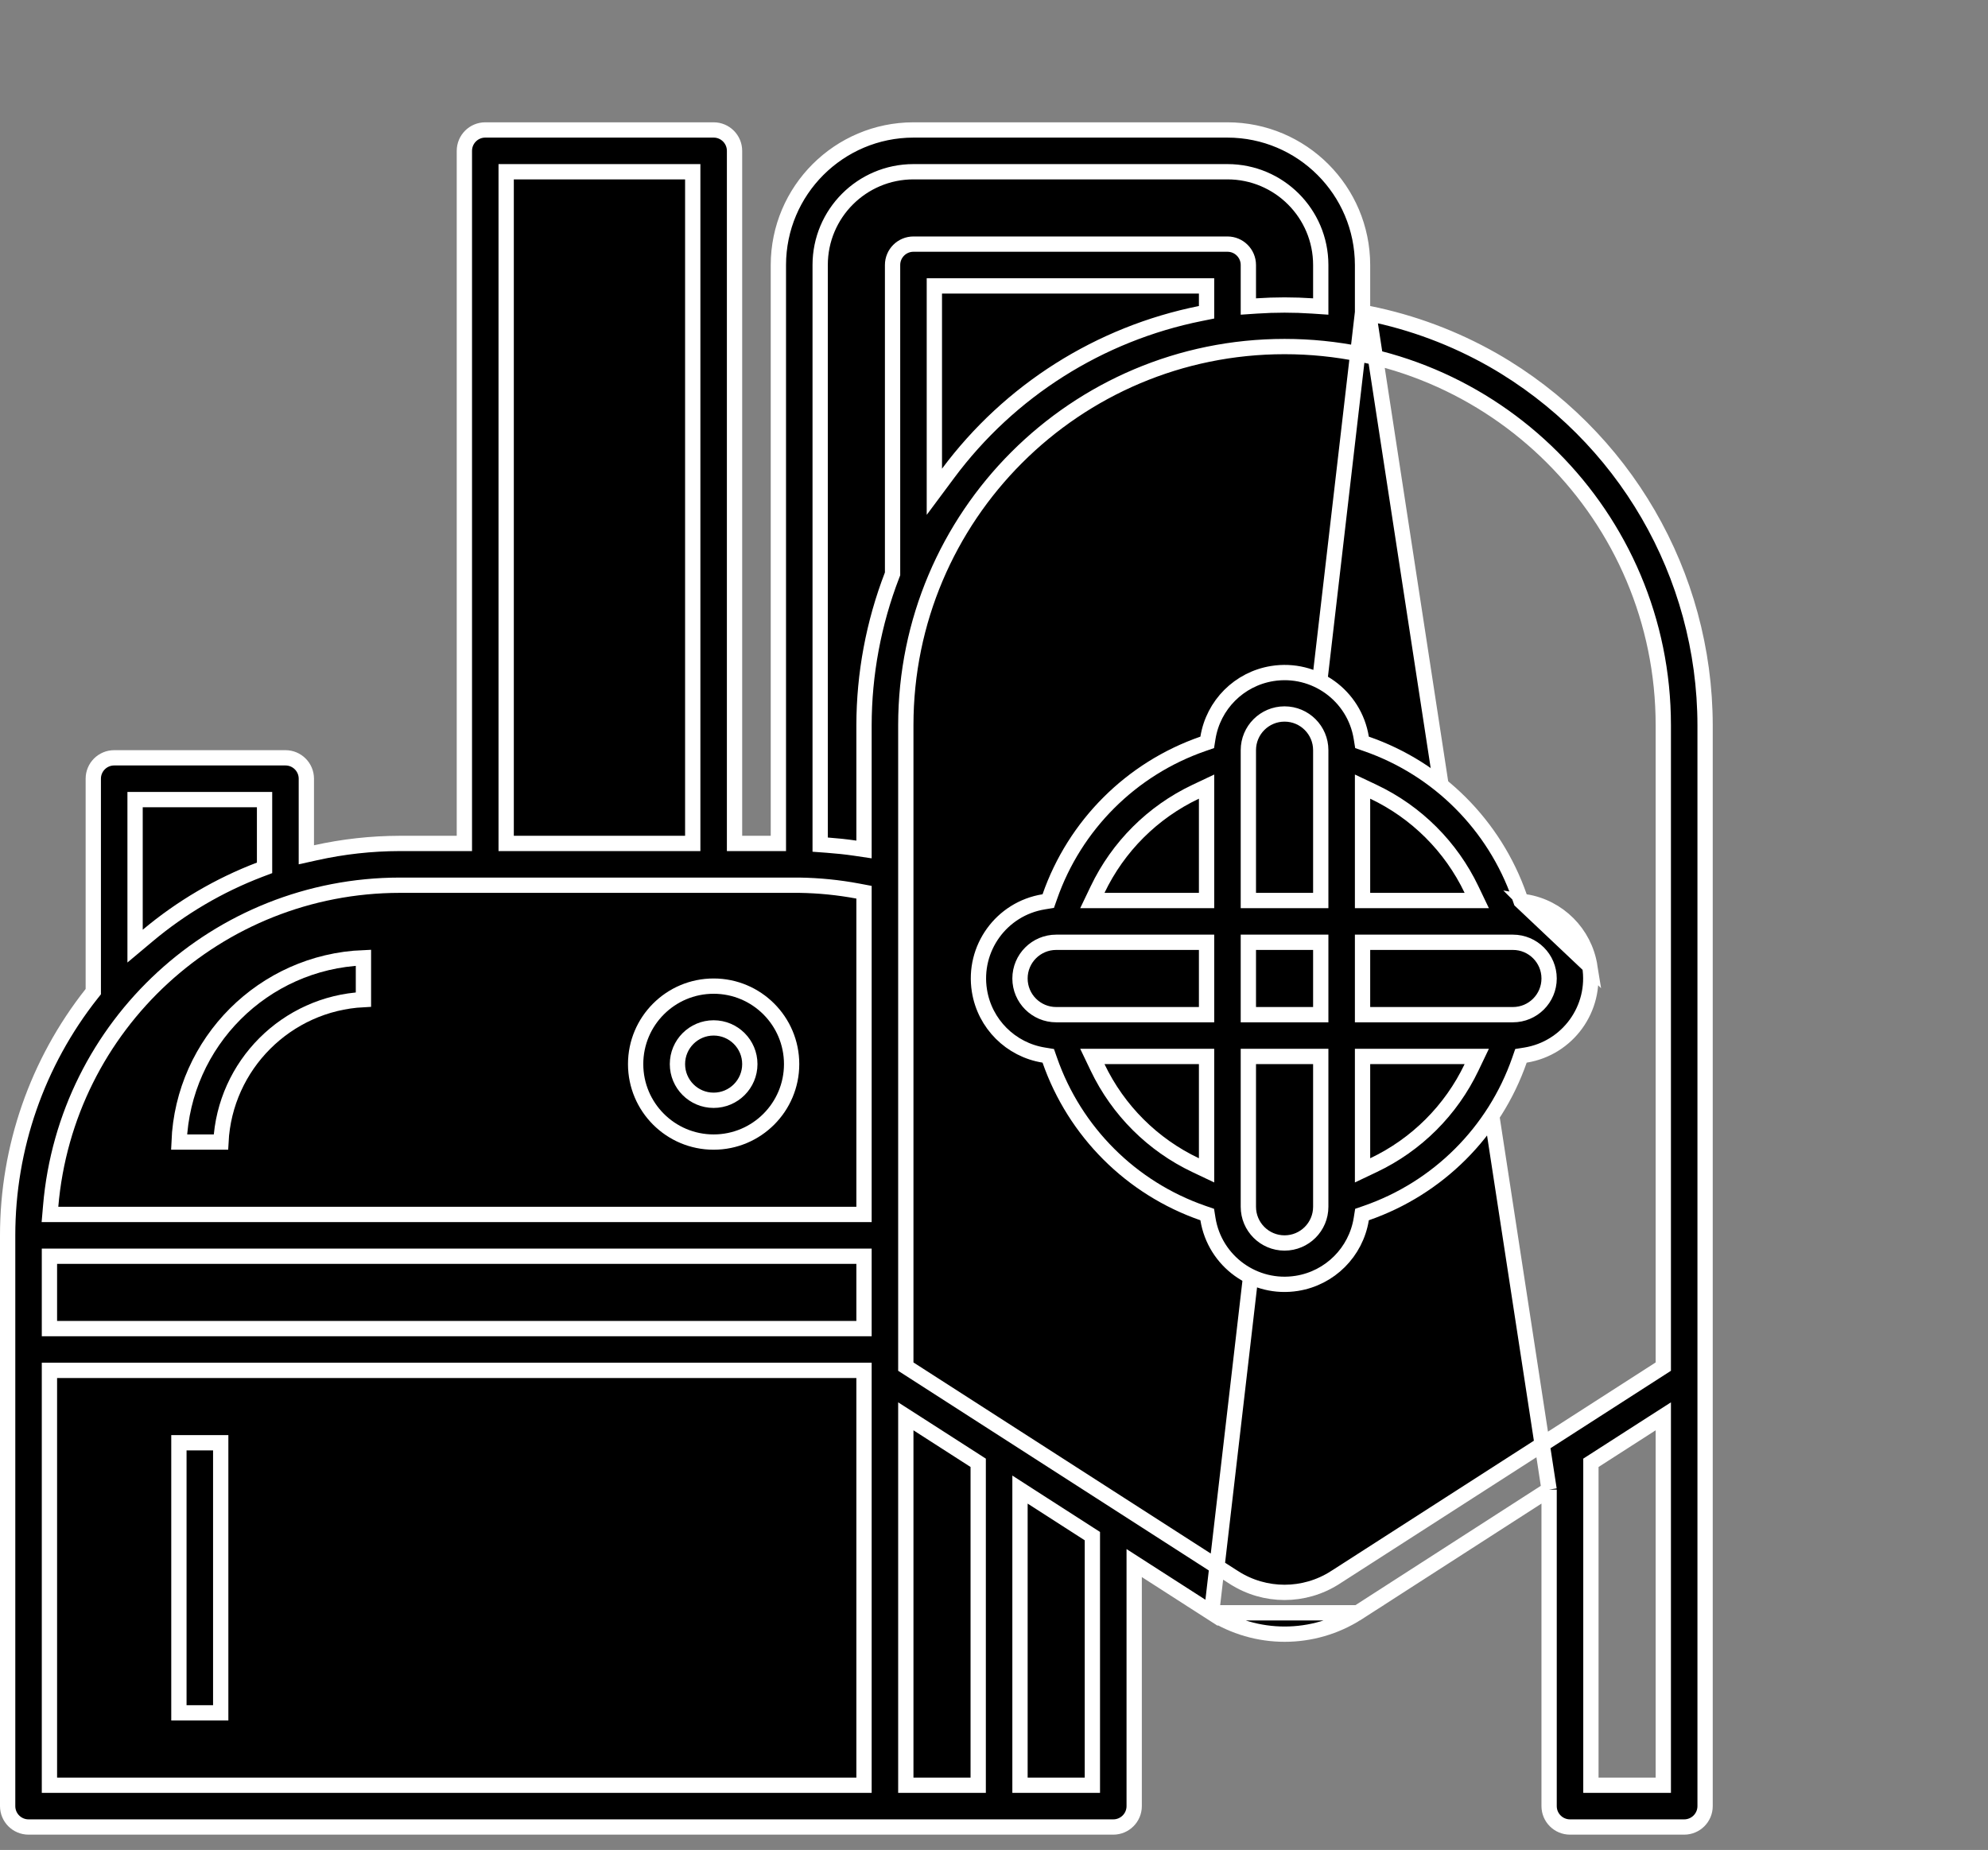 <svg width="130" height="121" viewBox="0 0 130 121" fill="none" xmlns="http://www.w3.org/2000/svg">
<rect x="0" y="0" width="130" height="121" fill="#808080" stroke="none"/>
<path d="M89.1 20.425V20.016V17.334C89.094 12.458 85.142 8.506 80.266 8.5H59.734C54.858 8.506 50.906 12.458 50.9 17.334V54.667V55.167H50.4H48.533H48.033V54.667V9.867C48.033 9.112 47.421 8.5 46.667 8.5H31.733C30.979 8.5 30.367 9.112 30.367 9.867V54.667V55.167H29.867H26.134C24.287 55.171 22.446 55.374 20.642 55.775L20.033 55.91V55.286V50.933C20.033 50.179 19.421 49.567 18.667 49.567H7.467C6.712 49.567 6.1 50.179 6.1 50.933V64.687V64.861L5.992 64.997C2.435 69.496 0.501 75.065 0.5 80.8V118.133C0.5 118.888 1.112 119.5 1.867 119.5H72.8C73.555 119.5 74.167 118.888 74.167 118.133V103.152V102.236L74.937 102.731L79.229 105.488L89.1 20.425ZM89.1 20.425L89.501 20.506M89.1 20.425L89.501 20.506M89.501 20.506C92.361 21.081 95.109 22.111 97.643 23.554C106.204 28.46 111.488 37.568 111.5 47.434V118.133C111.5 118.888 110.888 119.5 110.133 119.5H102.667C101.912 119.5 101.3 118.888 101.3 118.133V98.347V97.43M89.501 20.506L101.3 97.43M101.3 97.43L100.529 97.926M101.3 97.43L100.529 97.926M100.529 97.926L88.785 105.488C88.785 105.488 88.785 105.488 88.784 105.488M100.529 97.926L88.784 105.488M88.784 105.488C85.873 107.353 82.142 107.353 79.23 105.488L88.784 105.488ZM33.6 11.233H33.1V11.733V54.667V55.167H33.6H44.8H45.3V54.667V11.733V11.233H44.8H33.6ZM9.333 52.3H8.833V52.8V60.812V61.884L9.655 61.195C11.839 59.361 14.314 57.905 16.979 56.886L17.3 56.764V56.419V52.8V52.3H16.8H9.333ZM56 116.767H56.5V116.267V90.133V89.633H56H3.733H3.233V90.133V116.267V116.767H3.733H56ZM56 86.9H56.5V86.4V82.667V82.167H56H3.733H3.233V82.667V86.4V86.9H3.733H56ZM56 79.433H56.5V78.933V58.774V58.359L56.092 58.282C54.833 58.046 53.555 57.919 52.274 57.9L52.274 57.9H52.267H26.133H26.133C14.231 57.915 4.32 67.032 3.314 78.891L3.267 79.433H3.812H56ZM58.333 37.623L58.367 37.536V37.443V17.333C58.367 16.579 58.979 15.967 59.733 15.967H80.267C81.021 15.967 81.633 16.579 81.633 17.333V19.514V20.048L82.167 20.012C83.388 19.93 84.612 19.93 85.833 20.012L86.367 20.048V19.514V17.333C86.367 13.965 83.635 11.233 80.267 11.233H59.733C56.365 11.233 53.633 13.965 53.633 17.333V54.781V55.245L54.096 55.279C54.708 55.325 55.315 55.386 55.927 55.477L56.5 55.562V54.982V47.434C56.505 44.079 57.127 40.754 58.333 37.623ZM78.9 19.2V18.7H78.4H61.6H61.1V19.2V30.656V32.166L62.001 30.954C66.019 25.552 71.897 21.83 78.498 20.506L78.9 20.425V20.016V19.2ZM63.467 116.767H63.967V116.267V95.952V95.679L63.737 95.531L60.004 93.132L59.233 92.638V93.553V116.267V116.767H59.733H63.467ZM70.933 116.767H71.433V116.267V100.747V100.474L71.204 100.327L67.47 97.926L66.7 97.43V98.347V116.267V116.767H67.2H70.933ZM108.267 116.767H108.767V116.267V93.553V92.638L107.996 93.132L104.263 95.531L104.033 95.679V95.952V116.267V116.767H104.533H108.267ZM108.537 89.535L108.767 89.387V89.114V47.433C108.767 33.755 97.678 22.667 84 22.667C70.322 22.667 59.233 33.755 59.233 47.433V89.114V89.387L59.463 89.535L80.7 103.188L80.701 103.188C82.712 104.476 85.288 104.476 87.299 103.188L87.3 103.188L108.537 89.535Z" fill="black" stroke="white"/>
<path d="M23.766 65.38C18.736 65.637 14.703 69.67 14.446 74.7H11.71C11.973 68.161 17.227 62.907 23.766 62.644V65.38Z" fill="black" stroke="white"/>
<path d="M11.699 94.367H14.433V112.033H11.699V94.367Z" fill="black" stroke="white"/>
<path d="M99.459 58.937L99.361 58.656C97.727 53.967 94.038 50.282 89.347 48.654L89.065 48.556L89.017 48.261C88.571 45.493 85.965 43.61 83.196 44.055C81.034 44.404 79.339 46.099 78.99 48.261L78.943 48.556L78.66 48.654C73.97 50.282 70.281 53.967 68.647 58.656L68.548 58.937L68.254 58.985C65.485 59.431 63.602 62.037 64.048 64.805C64.396 66.968 66.091 68.663 68.254 69.011L68.548 69.059L68.647 69.341C70.281 74.03 73.97 77.714 78.66 79.342L78.943 79.44L78.99 79.735C79.437 82.503 82.042 84.387 84.811 83.94L84.811 83.94C86.973 83.593 88.668 81.897 89.017 79.735L89.064 79.44L89.347 79.342C94.038 77.714 97.727 74.03 99.361 69.341L99.459 69.059L99.753 69.012C102.522 68.565 104.405 65.96 103.959 63.191L99.459 58.937ZM99.459 58.937L99.753 58.985M99.459 58.937L99.753 58.985M99.753 58.985C101.916 59.333 103.611 61.028 103.959 63.191L99.753 58.985ZM78.186 76.211L78.9 76.55V75.76V69.6V69.1H78.4H72.225H71.432L71.774 69.815C73.113 72.621 75.377 74.88 78.186 76.211ZM78.4 66.367H78.9V65.867V62.133V61.633H78.4H69.067C67.76 61.633 66.7 62.693 66.7 64C66.7 65.307 67.76 66.367 69.067 66.367H78.4ZM78.4 58.9H78.9V58.4V52.24V51.45L78.186 51.788C75.377 53.12 73.113 55.379 71.774 58.185L71.432 58.9H72.225H78.4ZM82.133 69.1H81.633V69.6V78.933C81.633 80.24 82.693 81.3 84 81.3C85.307 81.3 86.367 80.24 86.367 78.933V69.6V69.1H85.867H82.133ZM85.867 66.367H86.367V65.867V62.133V61.633H85.867H82.133H81.633V62.133V65.867V66.367H82.133H85.867ZM85.867 58.9H86.367V58.4V49.067C86.367 47.76 85.307 46.7 84 46.7C82.693 46.7 81.633 47.76 81.633 49.067V58.4V58.9H82.133H85.867ZM89.814 51.788L89.1 51.45V52.24V58.4V58.9H89.6H95.775H96.568L96.226 58.185C94.887 55.379 92.623 53.12 89.814 51.788ZM89.1 75.76V76.55L89.814 76.211C92.623 74.88 94.887 72.621 96.226 69.815L96.568 69.1H95.775H89.6H89.1V69.6V75.76ZM89.1 65.867V66.367H89.6H98.933C100.24 66.367 101.3 65.307 101.3 64C101.3 62.693 100.24 61.633 98.933 61.633H89.6H89.1V62.133V65.867Z" fill="black" stroke="white"/>
<path d="M41.566 69.6C41.566 66.784 43.85 64.5 46.666 64.5C49.483 64.5 51.766 66.784 51.766 69.6C51.766 72.416 49.483 74.7 46.666 74.7C43.85 74.7 41.566 72.416 41.566 69.6ZM44.3 69.6C44.3 70.907 45.359 71.967 46.666 71.967C47.973 71.967 49.033 70.907 49.033 69.6C49.033 68.293 47.973 67.233 46.666 67.233C45.359 67.233 44.3 68.293 44.3 69.6Z" fill="black" stroke="white"/>
</svg>
